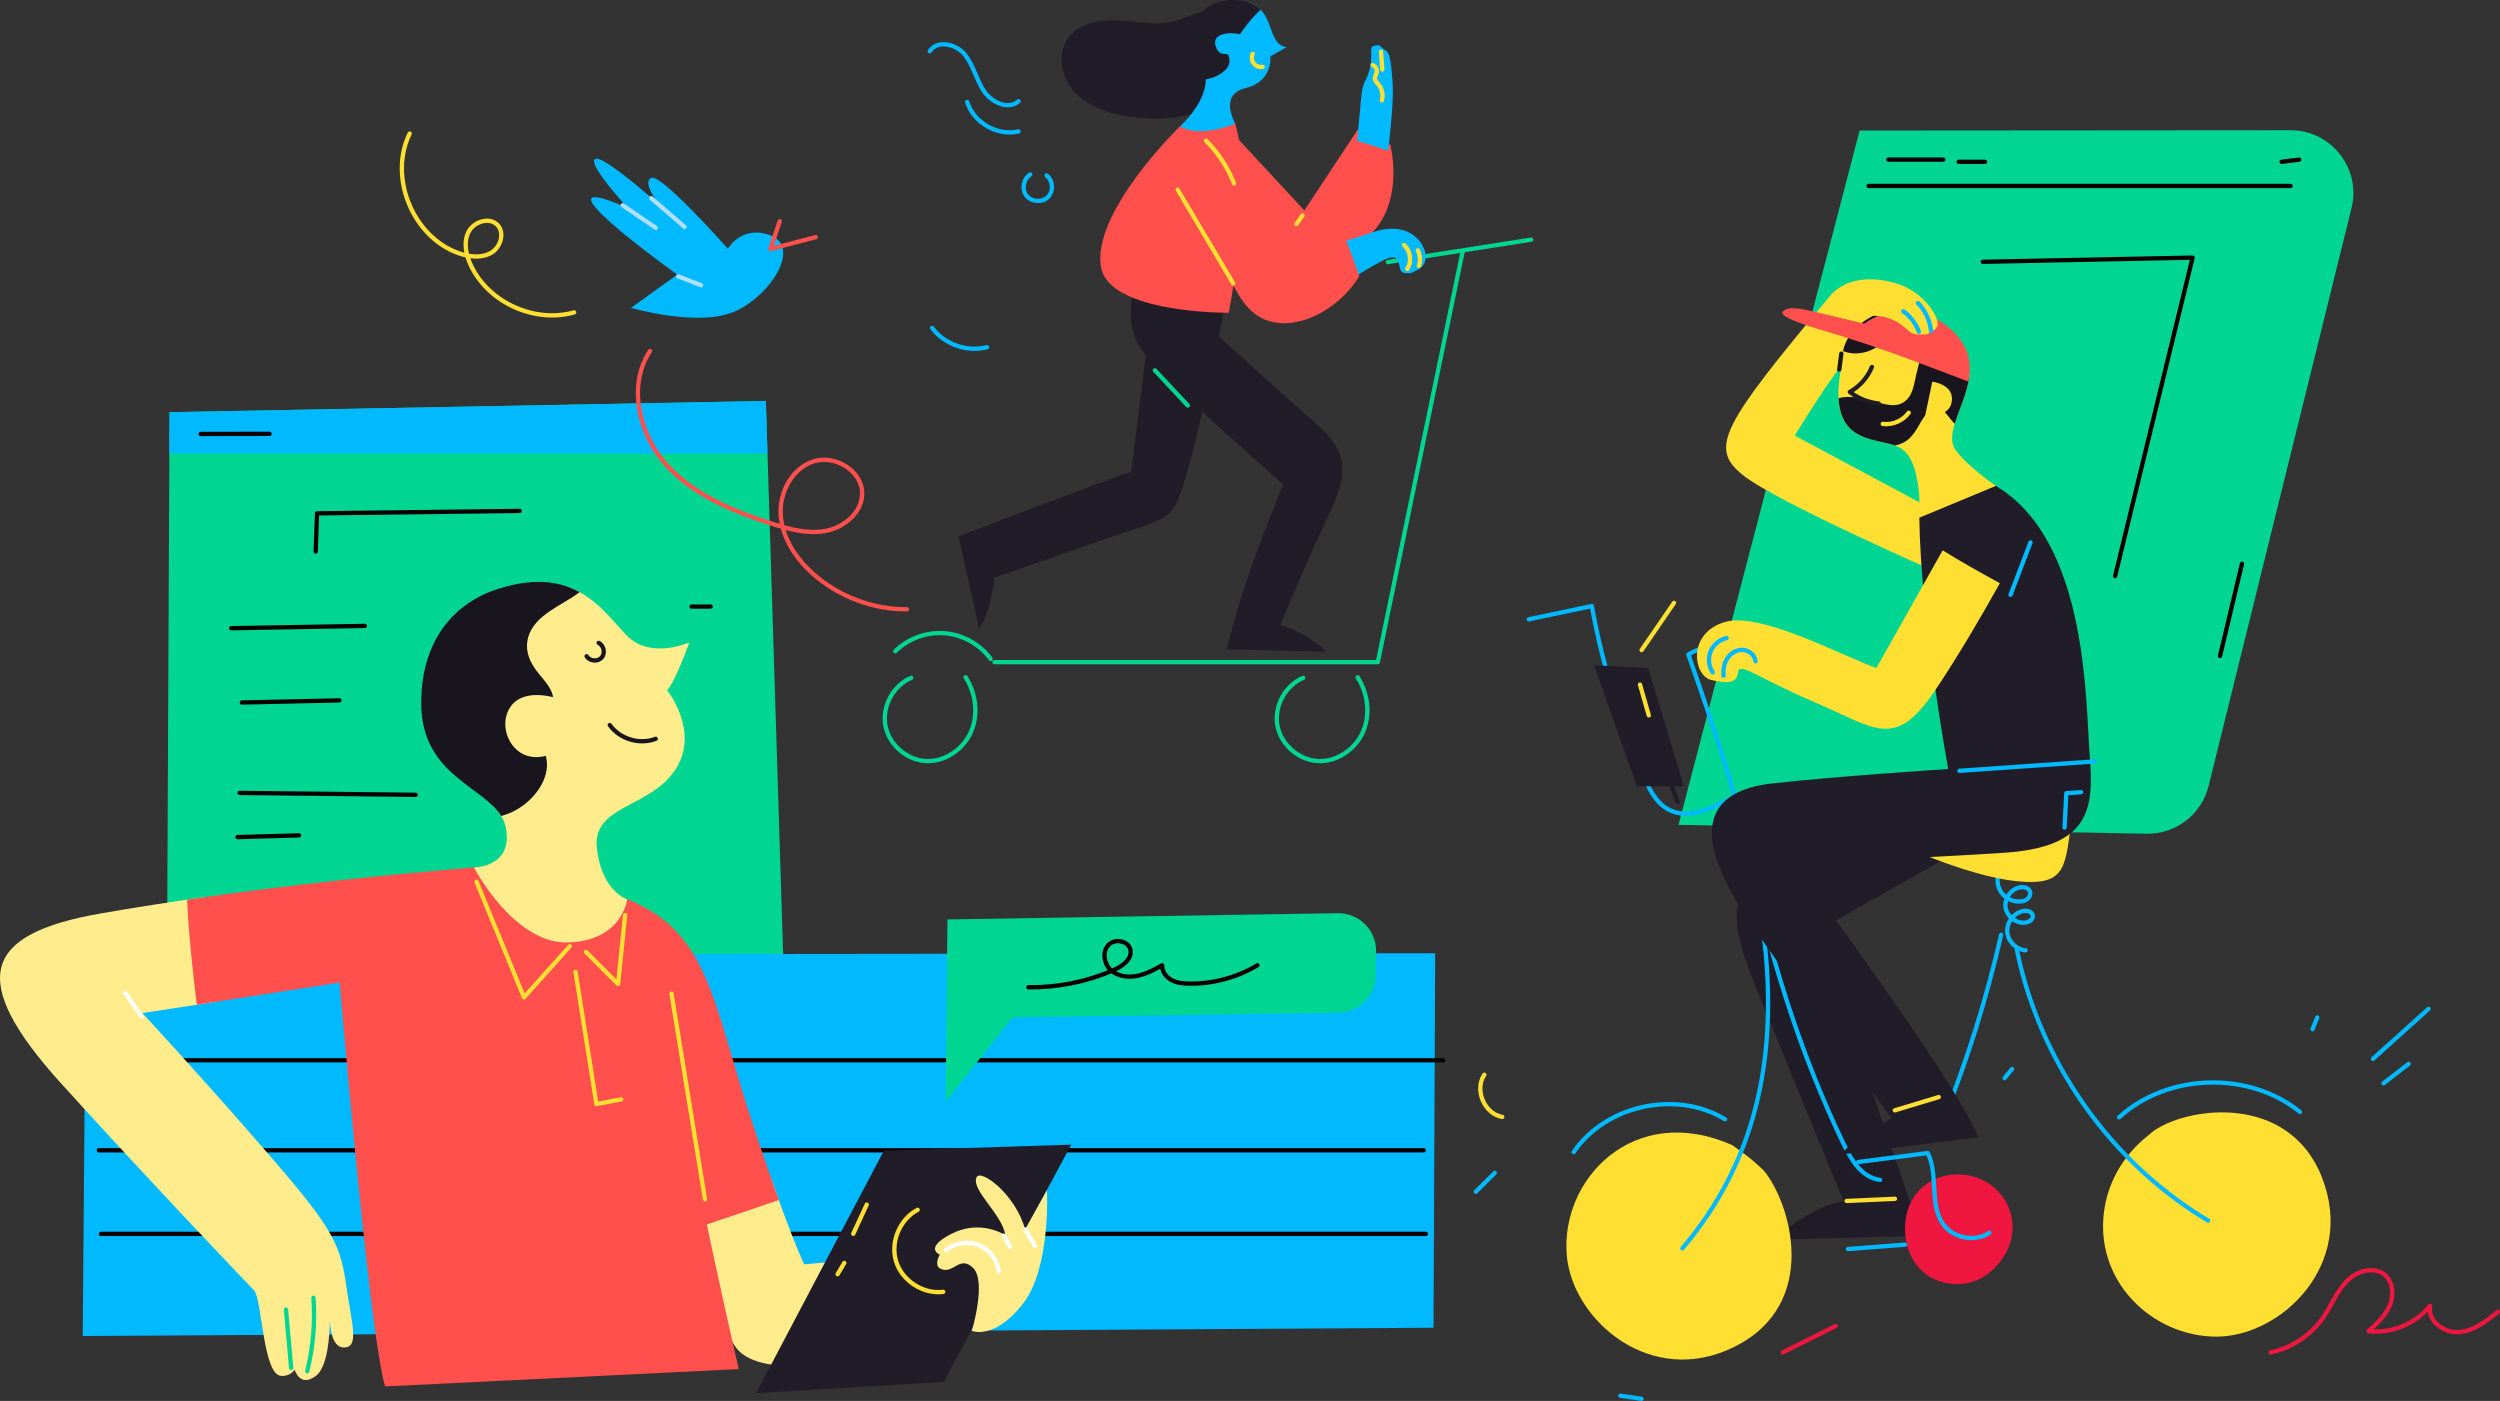 <?xml version="1.0" encoding="UTF-8"?>
<svg id="_Слой_1" data-name="Слой 1" xmlns="http://www.w3.org/2000/svg" viewBox="0 0 581.18 325.68">
  <rect x="0" y="0" width="581.18" height="325.68" fill="#333333" stroke="none"/>
  <defs>
    <style>
      .cls-1 {
        stroke: #ff504d;
      }

      .cls-1, .cls-2, .cls-3, .cls-4, .cls-5, .cls-6, .cls-7, .cls-8, .cls-9, .cls-10 {
        fill: none;
        stroke-linecap: round;
        stroke-linejoin: round;
      }

      .cls-2 {
        stroke: #fff;
      }

      .cls-3 {
        stroke: #ffe032;
      }

      .cls-4 {
        stroke: #ef1640;
      }

      .cls-5 {
        stroke: #211d28;
      }

      .cls-6, .cls-11 {
        stroke: #18151e;
      }

      .cls-7 {
        stroke: #000;
      }

      .cls-8 {
        stroke: #00b9ff;
      }

      .cls-9 {
        stroke: #00d692;
      }

      .cls-10 {
        stroke: #b0dfff;
      }

      .cls-12 {
        fill: #00d692;
      }

      .cls-13 {
        fill: #00b9ff;
      }

      .cls-14 {
        fill: #ef1640;
      }

      .cls-15 {
        fill: #ffec8d;
      }

      .cls-16 {
        fill: #ffe032;
      }

      .cls-17 {
        fill: #ff504d;
      }

      .cls-18 {
        fill: #211d28;
      }

      .cls-19, .cls-11 {
        fill: #18151e;
      }

      .cls-11 {
        stroke-miterlimit: 10;
      }
    </style>
  </defs>
  <g id="Window">
    <polygon class="cls-12" points="38.76 238.35 39.41 95.82 178.04 93.21 182.59 239 38.76 238.35"/>
    <polygon class="cls-13" points="178.42 105.43 178.04 93.21 39.41 95.82 39.36 105.43 178.42 105.43"/>
    <path class="cls-7" d="M73.39,128.2l.31-8.86c15.7-.19,31.41-.38,47.11-.57"/>
    <path class="cls-7" d="M53.74,146.04c10.36-.18,20.72-.35,31.07-.53"/>
    <path class="cls-7" d="M56.21,163.31c7.56-.16,15.13-.33,22.69-.49"/>
    <path class="cls-7" d="M55.71,184.33l40.94,.44"/>
    <path class="cls-7" d="M55.21,194.6l14.31-.4"/>
    <path class="cls-7" d="M160.77,141.02c1.48,0,2.96,0,4.44,0"/>
    <path class="cls-7" d="M46.65,100.89c5.33,0,10.67-.02,16-.03"/>
  </g>
  <g id="Frame">
    <path class="cls-12" d="M432.31,30.35l-42.1,161.41,108.77,2.06c6.82,.13,12.82-4.48,14.46-11.1l33.22-134.33c2.28-9.22-4.7-18.12-14.19-18.12l-100.16,.08Z"/>
    <line class="cls-7" x1="434.4" y1="43.23" x2="532.49" y2="43.23"/>
    <path class="cls-7" d="M460.95,60.86c16.26-.32,32.51-.65,48.77-.97-6,24.68-12,49.35-18.01,74.03"/>
    <path class="cls-7" d="M521.2,131.06c-1.7,7.15-3.4,14.3-5.11,21.45"/>
    <path class="cls-7" d="M438.99,37.11h12.77"/>
    <path class="cls-7" d="M530.4,37.62l4.09-.51"/>
    <path class="cls-7" d="M455.33,37.62h6.13"/>
  </g>
  <g id="Bench">
    <polygon class="cls-13" points="19.95 221.96 19.23 310.59 333.25 308.66 333.64 221.6 19.95 221.96"/>
    <line class="cls-7" x1="27.46" y1="246.48" x2="335.47" y2="246.48"/>
    <line class="cls-7" x1="22.97" y1="267.41" x2="330.98" y2="267.41"/>
    <line class="cls-7" x1="23.47" y1="286.85" x2="331.48" y2="286.85"/>
  </g>
  <g id="Message">
    <path class="cls-12" d="M219.85,256.06l.4-42.32,90.73-1.45c4.97-.08,9.01,3.97,8.93,8.94l-.1,5.55c-.08,4.75-3.92,8.57-8.66,8.64l-75.73,1.08-15.57,19.56Z"/>
    <path class="cls-7" d="M239.04,229.52c6.8,.09,13.61-1.28,19.84-3.99,2.04-.89,4.36-2.56,3.91-4.73-.43-2.11-3.66-2.7-5.12-1.12s-1.05,4.32,.52,5.8c1.57,1.47,3.95,1.82,6.06,1.41s4.04-1.45,5.93-2.49c-.09,1.44,.92,2.78,2.19,3.45s2.76,.8,4.2,.82c5.51,.05,11.03-1.45,15.76-4.28"/>
  </g>
  <g id="Man_1" data-name="Man 1">
    <g id="Hand_2" data-name="Hand 2">
      <path class="cls-15" d="M186.94,293.91s-2.31-4.63-7.61-19.78c-7.19,2.5-14.23,5.4-21.4,7.94,5.43,14.77,10.68,27.94,13.25,31.31,6.02,7.88,29.66,2.32,29.66,2.32l1.39-23.17-15.29,1.39Z"/>
      <path class="cls-17" d="M181.05,278.97c-1.77-4.9-3.96-11.24-6.62-19.36-8.8-26.88-9.73-43.1-28.63-50.54l-5.2,23.2s10.02,30.26,18.89,54c7.19-2.43,14.39-4.82,21.56-7.3Z"/>
    </g>
    <g id="Tablet">
      <polygon class="cls-18" points="205.48 267.49 249.04 266.1 219.38 321.25 175.78 323.86 205.48 267.49"/>
      <path class="cls-3" d="M213.32,281.25c-4.17,2.18-6.39,7.53-4.99,12.02s6.27,7.63,10.94,7.05"/>
      <path class="cls-3" d="M201.49,280.04c-1.04,2.26-2.09,4.52-3.13,6.78"/>
      <path class="cls-3" d="M196.28,293.6c-.52,.87-1.04,1.74-1.56,2.61"/>
    </g>
    <g id="Hand_1" data-name="Hand 1">
      <path class="cls-15" d="M60.9,266.57c-15.29-17.61-27.8-31.05-27.8-31.05l17.39-2.69c-1.69-7.98-2.89-16.12-2.96-24.27-7.96,1.13-16.06,2.39-24.16,3.8-27.29,4.75-31.05,15.29-9.27,39.39,19.66,21.75,43.1,46.34,44.95,48.2,1.85,1.85,2.06,19.45,6.2,19.89,2.17,.23,3.26-1.4,3.26-1.4,0,0,1.2,4.21,4.91,1.43,2.78-2.08,3.21-9.36,3.26-12.89,.12,2.43,.72,6.27,3.26,6.27,3.71,0,1.83-5.43,.44-15.16s-4.17-13.9-19.46-31.51Z"/>
      <path class="cls-17" d="M43.48,209.14c.41,8.16,1.28,16.3,2.26,24.42l59.17-9.16,5.24-22.75c-18.04,1.49-41.76,3.83-66.68,7.49Z"/>
      <path class="cls-9" d="M66.48,304.45c.4,4.52,.81,9.04,1.21,13.55"/>
      <path class="cls-9" d="M72.87,301.7c.42,5.72-.08,11.5-1.45,17.07"/>
      <path class="cls-2" d="M29.08,230.87c1.29,1.81,2.58,3.62,3.86,5.42"/>
    </g>
    <g id="Wrist">
      <path class="cls-15" d="M238.32,285.81c-2.38-8.42-10.33-14.06-11.28-12.15-1.44,2.89,5.97,8.6,6.67,13.5,0,0-5.65-3.85-12.55-.32-6.51,3.34-2.69,4.82-2.69,4.82,0,0-1.44,2.48,.15,3.28,2.95,1.48,4.47-3.31,7.62-.16s-.32,14.61-.32,14.61c0,0,5.15,2.22,11.8-6.18,6.65-8.4,5.67-26.54,5.67-26.54l-5.08,9.13Z"/>
      <path class="cls-2" d="M219.94,290.57c2.09-1.68,5.11-2.11,7.6-1.1s4.34,3.44,4.66,6.1"/>
      <path class="cls-2" d="M233.33,287.26c.49,.87,.99,1.74,1.48,2.62"/>
      <path class="cls-2" d="M238.32,285.81c.77,1.29,1.54,2.59,2.3,3.88"/>
    </g>
    <g id="Body">
      <path class="cls-17" d="M78.69,225.22s7.04,84.47,10.83,97.09l82.22-4.04s-17.03-73.18-16.72-89.9-9.22-19.3-9.22-19.3l-35.64-7.42-31.47,23.57Z"/>
      <path class="cls-3" d="M156.1,230.98c2.6,15.94,5.19,31.89,7.79,47.83"/>
      <path class="cls-3" d="M110.78,205c3.68,8.95,7.35,17.9,11.03,26.86,3.55-3.96,7.1-7.93,10.65-11.89"/>
      <path class="cls-3" d="M136.22,221.3c2.49,2.49,4.98,4.97,7.47,7.46,.54-5.34,1.09-10.69,1.63-16.03"/>
      <path class="cls-3" d="M133.79,225.93c1.62,10.24,3.24,20.49,4.86,30.73,1.92-.36,3.85-.72,5.77-1.09"/>
    </g>
    <g id="Head">
      <path class="cls-15" d="M160.28,149.31s-8.91,4.08-14.48-1.48c-3.35-3.35-7.08-8.98-13.74-11.4-3.11,2.13-6.37,4.09-9.15,6.65-1.44,1.32-2.7,2.78-3.65,4.49-1.1,2-1.5,4.23-1.92,6.45-.49,2.63-.98,5.24-1.61,7.85-.55,2.25-.9,4.53-.88,6.85,.04,4.16,1.59,8.03,1.92,12.14,.21,2.55-.41,5.11-2.28,6.39,1.55,1.5,2.69,3.12,3.09,5.12,1.86,9.28-7.42,9.28-7.42,9.28,0,0,9.28,17.82,21.9,17.45,12.62-.37,13.74-10.02,13.74-10.02,0,0-5.94-1.86-7.05-11.88-1.11-10.02,12.25-9.28,18.19-18.19s-1.86-18.56-1.86-18.56c1.86-1.86,5.2-11.14,5.2-11.14Z"/>
      <path class="cls-19" d="M116.5,189.69c1.91-.47,3.76-1.42,5.27-2.57,3.46-2.63,6.29-7.03,5.12-11.41-1.97,.52-4.09,.4-5.86-.72-3-1.9-4.37-6.03-3.07-9.34,1.72-4.39,6.63-4.58,10.62-3.57-.33-2.12-1.95-3.75-3.31-5.45-1.55-1.93-2.82-4.07-2.76-6.63,.06-2.73,1.59-4.97,3.64-6.67,2.06-1.71,4.44-2.94,6.7-4.37,.64-.4,1.28-.84,1.89-1.31-4.73-2.59-11.11-3.62-20.49-.21-4.08,1.48-16.33,7.42-16.33,25.99,0,16.61,14.26,19.25,18.59,26.27Z"/>
      <path class="cls-6" d="M136.37,152.56c.7,1.16,2.57,1.33,3.48,.33s.54-2.85-.68-3.43"/>
      <path class="cls-6" d="M141.75,168.55c2.32,3.26,6.95,4.65,10.68,3.2"/>
    </g>
  </g>
  <g id="Bird">
    <path class="cls-13" d="M157.43,63.84c-22.16-16.12-25.85-21.82-11.41-15.44,0,0-9.4-10.07-7.72-11.41s15.11,10.74,15.11,10.74c0,0-4.36-5.37-2.01-6.38,2.35-1.01,17.79,16.45,17.79,16.45,0,0,3.36-5.71,10.07-3.02s.34,13.43-8.06,17.46c-8.39,4.03-24.51-.67-24.51-.67l10.74-7.72Z"/>
    <path class="cls-1" d="M181.27,51.43c-.72,2.15-1.45,4.3-2.17,6.45,3.52-.92,7.04-1.84,10.55-2.76"/>
    <path class="cls-10" d="M157.68,64.25c1.77,.69,3.53,1.37,5.3,2.06"/>
    <path class="cls-10" d="M151.4,46.07l7.76,6.69"/>
    <path class="cls-10" d="M144.76,47.72c2.56,1.75,5.12,3.5,7.69,5.25"/>
  </g>
  <g id="Woman">
    <g id="Legs">
      <path class="cls-18" d="M286.17,64.24s-5.99,30.53-9.83,44.28c-3.84,13.75-3.74,11.22-21.1,17.36-17.19,6.08-24.09,8.4-24.09,8.4,0,0-.64,7.68-3.52,11.83l-4.8-21.43s32.46-12.47,40.14-15.03l6.24-49.58,16.95,4.16Z"/>
      <path class="cls-18" d="M264,64.08c-2.08,10.41-2.08,14.58,5.9,22.56,7.98,7.98,28.46,26.03,28.46,26.03,0,0-9.01,20.57-13.17,38.27l23.24,.6s-4.51-4.51-10.76-6.25c0,0,4.86-12.15,11.45-26.03,6.6-13.88,1.39-16.66-8.33-25.34-9.72-8.68-21.17-19.09-21.17-19.09l1.39-12.84-17.01,2.08Z"/>
      <path class="cls-9" d="M268.48,86.09c2.55,2.73,5.1,5.45,7.65,8.18"/>
    </g>
    <g id="Hand_2-2" data-name="Hand 2">
      <path class="cls-17" d="M287.04,31.47l16.18,17.45,13.01-19.68,6.98,4.44s3.27,12.34-4.08,20.29c-7.35,7.95-15.96,13.97-23.24,7-7.28-6.98-12.36-26.33-12.36-26.33l3.49-3.17Z"/>
      <path class="cls-13" d="M322.7,35.08c.71-5.96,1.31-12.49,1.04-16.05-.56-7.62-1.07-6.77-2.19-7.72-1.12-.95-.84-.95-2.24-.63-1.4,.32,.68,3.16-2.07,8.42-.72,1.37-.86,4.26-1.09,6.71-.24,2.45-.47,4.71-.64,6.99,2.45,.6,4.83,1.42,7.2,2.29Z"/>
      <path class="cls-3" d="M321.04,12.03c.1,1.38,.21,2.75,.31,4.13"/>
      <path class="cls-3" d="M319.11,15.13c.67,.25,1.1,1.03,.94,1.73-.11,.5-.48,.96-.44,1.47,.05,.51,.48,.88,.82,1.27,.87,1,1.19,2.45,.82,3.73"/>
      <path class="cls-3" d="M302.79,50.08c-.47,.67-.94,1.34-1.41,2.01"/>
    </g>
    <g id="Scooter">
      <g>
        <path class="cls-9" d="M322.64,60.92c11.11-1.74,22.22-3.47,33.33-5.21"/>
        <polyline class="cls-9" points="339.98 58.7 320.3 153.93 231.2 153.93"/>
        <path class="cls-9" d="M302.95,157.58c-4.21,1.78-6.83,6.7-5.97,11.19,.87,4.49,5.13,8.08,9.71,8.16,4.37,.08,8.53-2.91,10.23-6.94,1.7-4.03,1.05-8.86-1.31-12.55"/>
        <path class="cls-9" d="M211.82,157.58c-4.21,1.78-6.83,6.7-5.97,11.19,.87,4.49,5.13,8.08,9.71,8.16,4.37,.08,8.53-2.91,10.23-6.94,1.7-4.03,1.05-8.86-1.31-12.55"/>
        <path class="cls-9" d="M208.13,151.39c2.99-2.95,7.3-4.52,11.49-4.18s8.19,2.57,10.67,5.97"/>
      </g>
    </g>
    <path id="Body-2" data-name="Body" class="cls-17" d="M274.31,29.36c-5.39,5.38-20.13,21.62-18.38,32.61,1.75,10.99,29.73,10.74,29.73,10.74,0,0,5.75-29.48,1.5-43.97l-12.85,.62Z"/>
    <g id="Hand_1-2" data-name="Hand 1">
      <path class="cls-13" d="M331.38,58.98c-.5-3-4.25-7.75-12.24-5-2.1,.72-4.71,1.55-7.41,2.38,1.25,2.68,.94,6.01,1.92,8.81,3.49-2.24,7.58-4.64,8.96-5.1,3.75-1.25,1.86,3.14,3.86,3.39,.81,.1,1.7,.18,2.44-.46,1.89-.56,2.77-2.23,2.47-4.01Z"/>
      <path class="cls-17" d="M312.97,55.97c-7.86,2.43-17.06,5-17.06,5l-7.71-16.34c-2.88,1.64-5.76,3.28-8.59,5,6.08,15.66,8.89,22.3,14.29,24.6,7.39,3.15,17.39-2.27,22.1-10.01-.94-2.78-1.94-5.53-3.02-8.25Z"/>
      <path class="cls-3" d="M326.41,56.96c1.51,1.36,1.85,3.86,.74,5.57"/>
      <path class="cls-3" d="M329.6,58.19c.57,1.11,.66,2.45,.25,3.62"/>
      <path class="cls-3" d="M273.77,44.09c4.31,7.27,8.61,14.53,12.92,21.8"/>
      <path class="cls-3" d="M280.36,32.7c2.83,2.81,5.07,6.23,6.52,9.95"/>
    </g>
    <g id="Head-2" data-name="Head">
      <path class="cls-18" d="M258.35,4.69c-3.79,.02-7.91,1.14-10.11,4.23-2.74,3.85-1.4,9.55,1.95,12.88s8.16,4.73,12.84,5.39c5.25,.73,10.75,.66,15.65-1.37,4.9-2.03,9.08-6.28,9.99-11.51,.91-5.22-2.45-12.94-8.67-11.68-3.17,.64-5.93,2.38-9.21,2.7-4.16,.41-8.29-.66-12.44-.64Z"/>
      <path class="cls-13" d="M299.04,10.97c-4.7-.83-2.47-8.46-8.88-10.48-.45,1.54-1.16,2.99-2.68,3.76-.59,.3-1.22,.53-1.8,.86-.9,.5-1.63,1.18-2.33,1.93-1.31,1.43-1.63,3.26-1.64,5.14-.01,1.61,.16,3.31-.49,4.82-.22,.52-.53,.95-.9,1.32,.08,5.65-5.99,11.05-5.99,11.05,4.7,2.89,12.85-.62,12.85-.62,0,0-4.02-6.74,2.39-8.27,6.41-1.53,5.77-7.4,5.77-7.4l3.72-2.1Z"/>
      <path class="cls-18" d="M280.3,18.47c1.3-.23,2.57-.73,3.62-1.43,.7-.47,1.37-1.09,1.7-1.89,.19-.46,.24-.94,.18-1.44-.04-.3-.08-.77-.33-.99-.34-.28-1-.13-1.41-.25-.75-.23-1.15-.92-1.41-1.62-1.17-3.14,3.4-3.51,5.57-2.87,1.46-2.01,2.97-4.09,4.87-5.71-1.15-1.21-2.86-2.1-5.66-2.26-8.76-.49-13.21,7.39-8.47,14.19,.96,1.38,1.34,2.83,1.33,4.26Z"/>
      <path class="cls-3" d="M291.21,12.53c-.33,.71-.23,1.6,.25,2.22s1.31,.94,2.08,.8"/>
    </g>
  </g>
  <g id="Lines">
    <g>
      <path class="cls-1" d="M210.82,141.65c-7.94,.03-15.85-2.97-21.79-8.24-3.97-3.53-7.14-8.28-7.53-13.58s2.62-11,7.68-12.59,11.41,2.36,11.25,7.66c-.13,4.32-4.2,7.71-8.44,8.51-4.25,.8-8.6-.39-12.71-1.71-9.05-2.9-18.23-6.72-24.53-13.83-6.3-7.11-8.87-18.33-3.64-26.27"/>
      <path class="cls-4" d="M527.89,314.4c4.94-1.06,9.43-4.07,12.28-8.24,1.86-2.73,3.06-5.93,5.36-8.3,2.3-2.37,6.34-3.61,8.87-1.48,1.98,1.67,2.16,4.79,1.13,7.16-1.03,2.38-3.01,4.19-4.93,5.93,5.35,.59,10.94-1.71,14.33-5.89-.69,3.41,3.17,6.34,6.65,6.1s6.41-2.54,9.12-4.73"/>
      <path class="cls-4" d="M414.48,314.38c4.09-2.04,8.17-4.09,12.26-6.13"/>
    </g>
  </g>
  <g id="Man_2" data-name="Man 2">
    <g id="Leg">
      <path class="cls-18" d="M461.53,194.3l-39.1,22.17,24.32,70.81-34.17,.92s7.7-7.7,16.01-8.93c0,0-12.31-29.86-20.93-51.11-8.62-21.24-2.46-23.71,12.31-31.4,14.78-7.7,38.18-20.63,38.18-20.63l3.39,18.16Z"/>
      <path class="cls-3" d="M429.29,279.19c3.74-.17,7.49-.33,11.23-.5"/>
    </g>
    <g id="Bike">
      <path class="cls-16" d="M410.06,272.17c-2.55-2.55-4.74-4.11-7.38-5.96-22.8-10.15-40.11,7.93-38.43,25.83,1.41,14.91,19.58,30.76,39.02,21.02,20.07-10.05,12.91-33.58,6.78-40.9Z"/>
      <path class="cls-16" d="M539.81,273.75c-8.21-20.89-34.04-16.02-40.38-9.81-.02,.01-.04,.03-.06,.04-5.27,4.14-8.97,10.05-10.09,16.65-2.87,17.02,11.08,30.16,26.08,30.1,14.97-.06,32.39-16.74,24.44-36.98Z"/>
      <path class="cls-8" d="M465.18,201.88c-1.01,1.53-1.08,3.63-.17,5.21,.91,1.59,2.75,2.59,4.58,2.49,.64-.03,1.31-.21,1.79-.64s.74-1.15,.5-1.75c-.34-.83-1.42-1.07-2.3-.91-2.09,.39-3.66,2.6-3.34,4.7,.32,2.1,2.47,3.75,4.58,3.5,.87-.1,1.86-.72,1.75-1.6-.11-.95-1.36-1.28-2.3-1.08-2.15,.46-3.79,2.64-3.64,4.83,.15,2.19,2.07,4.13,4.26,4.3"/>
      <path class="cls-8" d="M468.87,220.79c4.1,20.26,15.04,39.01,30.48,52.72,4.33,3.84,9.01,7.28,13.98,10.24"/>
      <path class="cls-8" d="M451.66,260.6c5.65-14.04,10.19-28.53,13.55-43.29"/>
      <path class="cls-16" d="M481.85,188.5c-1.82,12.71-.85,17.57-12.95,16.36-12.1-1.21-29.08-9.37-29.08-9.37l42.04-6.99Z"/>
      <path class="cls-8" d="M391.1,290.22c34.9-41.09,16.4-95.05,1.4-138.05,3-2,7-2,9.97-4.36"/>
      <path class="cls-8" d="M355.41,143.97c4.88-1.03,9.76-2.06,14.64-3.09,2.47,13.61,6.53,26.94,12.06,39.62,1.31,2.99,2.88,6.15,5.76,7.69,4.42,2.36,9.78-.05,14.19-2.44"/>
      <path class="cls-14" d="M455.5,273.03c-3.5-.14-7.09,1.19-9.55,3.91-4.24,4.68-4.08,13.14,.17,17.81,4.24,4.68,11.75,5.04,16.51,1,10.02-8.49,4.56-22.27-7.12-22.73Z"/>
      <path class="cls-8" d="M431.98,270.14c5.39-.7,10.79-1.39,16.18-2.09,2.56,5.18,.21,12.09,3.69,16.7,2.39,3.16,7.33,4.02,10.64,1.84"/>
      <polygon class="cls-18" points="370.59 154.66 380.52 182.8 391.45 182.8 383.17 155.32 370.59 154.66"/>
      <path class="cls-5" d="M387.61,180.23l2.41,6.25"/>
      <path class="cls-3" d="M381.63,151.13c2.51-3.66,5.02-7.32,7.53-10.98"/>
      <path class="cls-3" d="M381.25,159.16c.68,2.38,1.37,4.76,2.05,7.15"/>
      <path class="cls-8" d="M492.62,259.75c11.28-10.29,30.17-10.86,42.05-1.26"/>
      <path class="cls-8" d="M365.84,267.82c7.45-10.94,23.88-14.5,35.19-7.62"/>
      <path class="cls-8" d="M429.59,290.37c4.43-.34,8.85-.68,13.28-1.02"/>
      <path class="cls-8" d="M410.01,214.23c3.23,12.17,6.97,24.22,11.66,35.91,2.16,5.39,4.46,10.75,7.01,15.98,1.74,3.56,4.05,7.6,8.38,8.17"/>
    </g>
    <path id="Hand_2-3" data-name="Hand 2" class="cls-16" d="M438.99,74.22c.46-.12,.89-.21,1.3-.29,.34-3.54,.68-4.34,1.08-7.87-4.17-1.39-11.64-2.43-16.04,2.85-25.05,30.05-28.07,35.15-20.23,41.48,7.84,6.32,46.03,23.01,46.03,23.01l2.53-12.65-36.42-19.47s14.92-25.29,21.75-27.06Z"/>
    <g id="Head-3" data-name="Head">
      <path class="cls-16" d="M454.59,104.57c-2.79-3.97,2.72-10.7,3.27-17.73-9.01-2.62-18.34-5.15-26.49-9.81-1.1,1.21-1.91,2.59-2.3,4.04-6.62,24.28,7.92,19.87,12.96,23.23,5.04,3.36,4.17,16.05,4.17,16.05,0,0,2.69-1.01,8.06-1.68,5.37-.67,9.74-5.71,9.74-5.71,0,0-6.72-4.57-9.4-8.39Z"/>
      <path class="cls-11" d="M438.13,78.23c.02-.34,.06-.68,.05-1.01,0-.29-.02-.58-.05-.86-.01-.11-.02-.22-.03-.33,0-.04,0-.05,0-.07,0-.07-.02-.13-.03-.2-.09-.53-.21-1.06-.36-1.58-.07-.23-.15-.47-.24-.69-.02-.06-.05-.13-.07-.19,0-.01,0-.01-.01-.03-.01-.03-.03-.06-.04-.09-4.1,1.44-7.31,4.45-8.25,7.89-.02,.08-.04,.15-.06,.23,3.22,1.06,7.16-.3,9.11-3.07Z"/>
      <path class="cls-19" d="M453.81,85.9c-2.36-1.25-4.65-2.77-7.05-4.02-.36,1.48-.71,2.97-1.11,4.44-.7,2.56-.71,5.74-3.26,7.28-2.3,1.39-5.5-.06-7.86-.62-2.26-.53-4.83-1.06-7.11-.42,.49,10.07,8.52,9.39,13.11,11.01,1.26-.26,2.44-.77,3.42-1.72,1.6-1.55,2.36-3.66,3.69-5.41,.87-1.14,2.2-2.06,3.64-1.29,1.1,.58,2.03,2.35,3.15,3.36,.97-3.18,2.8-6.9,3.34-10.73-1.37-.55-2.69-1.22-3.94-1.88Z"/>
      <path class="cls-17" d="M457.61,88.7c.81-4.22,.23-8.62-4.7-12.66-8.38-6.88-19.15-3.36-22.82,2.72,9.31,2.92,18.39,6.51,27.52,9.95Z"/>
      <path class="cls-17" d="M435.03,75.64c-15.76-3.71-18.69-4.94-20.54-3.24-1.85,1.7,12.83,5.3,15.6,6.36s4.94-3.11,4.94-3.11Z"/>
      <path class="cls-5" d="M435.17,85.31c-1,2.44-2.84,4.52-5.14,5.81,1.93,1.49,4.29,2.43,6.72,2.69"/>
      <path class="cls-16" d="M449.2,88.74l-1.66,7.93s5.46,.48,6.15-3.08c.83-4.26-4.49-4.85-4.49-4.85Z"/>
      <path class="cls-3" d="M437.69,98.55c2.28,.3,4.68-.74,6.03-2.6"/>
      <path class="cls-6" d="M428.06,82.21c-.16,1.23-.32,2.46-.48,3.69"/>
    </g>
    <g id="Wrist-2" data-name="Wrist">
      <path class="cls-16" d="M441.37,66.06c6.18,2.01,9.78,8.24,9.01,9.78-.77,1.54-1.6,.88-1.6,.88,0,0-.29,1.44-1.84,.98,0,0-1.72,.38-2.95-.55s-3.79-4.02-9.2-3.71,6.57-7.38,6.57-7.38Z"/>
      <path class="cls-8" d="M442.46,72.35c1.65,1.19,2.93,2.88,3.63,4.78"/>
      <path class="cls-8" d="M445.87,70.46c1.72,1.74,2.81,4.09,3.03,6.52"/>
    </g>
    <g id="Body-3" data-name="Body">
      <path class="cls-18" d="M463.99,112.97c21.49,12.76,20.82,50.36,21.82,62.78,1.01,12.42,0,21.15-19.81,22.49-19.81,1.34-49.02,2.35-49.02,2.35,0,0,36.93,49.35,42.97,63.79l-32.23,4.03s4.7-4.7,12.09-8.39c0,0-18.8-24.84-33.24-46-14.44-21.15-9.4-30.22,5.37-31.89s40.96-3.36,40.96-3.36c0,0-6.43-34.98-6.71-58.42l17.79-7.39Z"/>
      <path class="cls-8" d="M455.52,179.19c10.5-.73,21-1.45,31.5-2.18"/>
      <path class="cls-8" d="M479.95,192.39c.14-2.66,.27-5.33,.41-7.99,1.15-.08,2.29-.16,3.44-.24"/>
      <path class="cls-3" d="M440.49,258.12c3.4-1.03,6.8-2.06,10.21-3.08"/>
    </g>
    <g id="Hand_1-3" data-name="Hand 1">
      <path class="cls-16" d="M451.61,127.94l-15.4,27.35c-7.94-2.78-27-13.18-35.27-10.68-8.86,2.68-7.22,12.51-3.15,13.46,4.18,.97,6.02,.65,6.26-1.81,.25-2.46,4.76,1.37,17.12,6.68,14.9,6.4,19.21,11.52,28.54-2.23,5.51-8.12,11.35-18.22,15.2-25.13-4.49-2.46-8.97-4.94-13.3-7.65Z"/>
      <path class="cls-8" d="M400.68,157.09c-.13-1.42,.12-2.91,.91-4.1,.8-1.18,2.19-2.01,3.61-1.91s2.77,1.23,2.91,2.65"/>
      <path class="cls-8" d="M398.16,156.32c-.94-1.41-1.14-3.28-.5-4.85,.63-1.57,2.08-2.78,3.73-3.14"/>
      <path class="cls-8" d="M467.39,138.28c1.55-4.06,3.1-8.12,4.64-12.18"/>
    </g>
  </g>
  <g id="Noise">
    <path class="cls-3" d="M95.24,31.05c-4.99,10.2,.77,24.14,11.5,27.85,2.41,.83,5.2,1.16,7.41-.11s3.26-4.62,1.51-6.48c-1.87-1.98-5.55-.79-6.76,1.65s-.55,5.41,.63,7.86c4.12,8.57,14.78,13.38,23.94,10.8"/>
    <path class="cls-8" d="M216.68,76.23c2.87,3.83,8.13,5.68,12.77,4.49"/>
    <path class="cls-8" d="M538.7,236.52l-1.1,2.75"/>
    <path class="cls-3" d="M345.07,249.85c-2.37,3.48,0,9.09,4.16,9.8"/>
    <path class="cls-8" d="M347.49,272.67c-1.47,1.46-2.94,2.92-4.41,4.38"/>
    <path class="cls-8" d="M376.68,324.46l4.92,.72"/>
    <path class="cls-8" d="M467.74,248.5c-.58,.71-1.15,1.42-1.73,2.13"/>
    <path class="cls-8" d="M564.57,234.53c-4.31,3.88-8.62,7.76-12.93,11.63"/>
    <path class="cls-8" d="M559.94,247.33c-1.95,1.5-3.89,3-5.84,4.5"/>
    <path class="cls-8" d="M216.15,11.92c1.66-2.73,6.12-1.71,8.13,.76s2.67,5.8,4.43,8.46,5.7,4.52,8.08,2.39"/>
    <path class="cls-8" d="M224.83,23.69c1.5,4.83,7.03,8,11.95,6.86"/>
    <path class="cls-8" d="M239.52,40.56c-1.62,.98-2.07,3.46-.89,4.95s3.69,1.62,5.02,.27,1.15-3.86-.36-5.01"/>
  </g>
</svg>